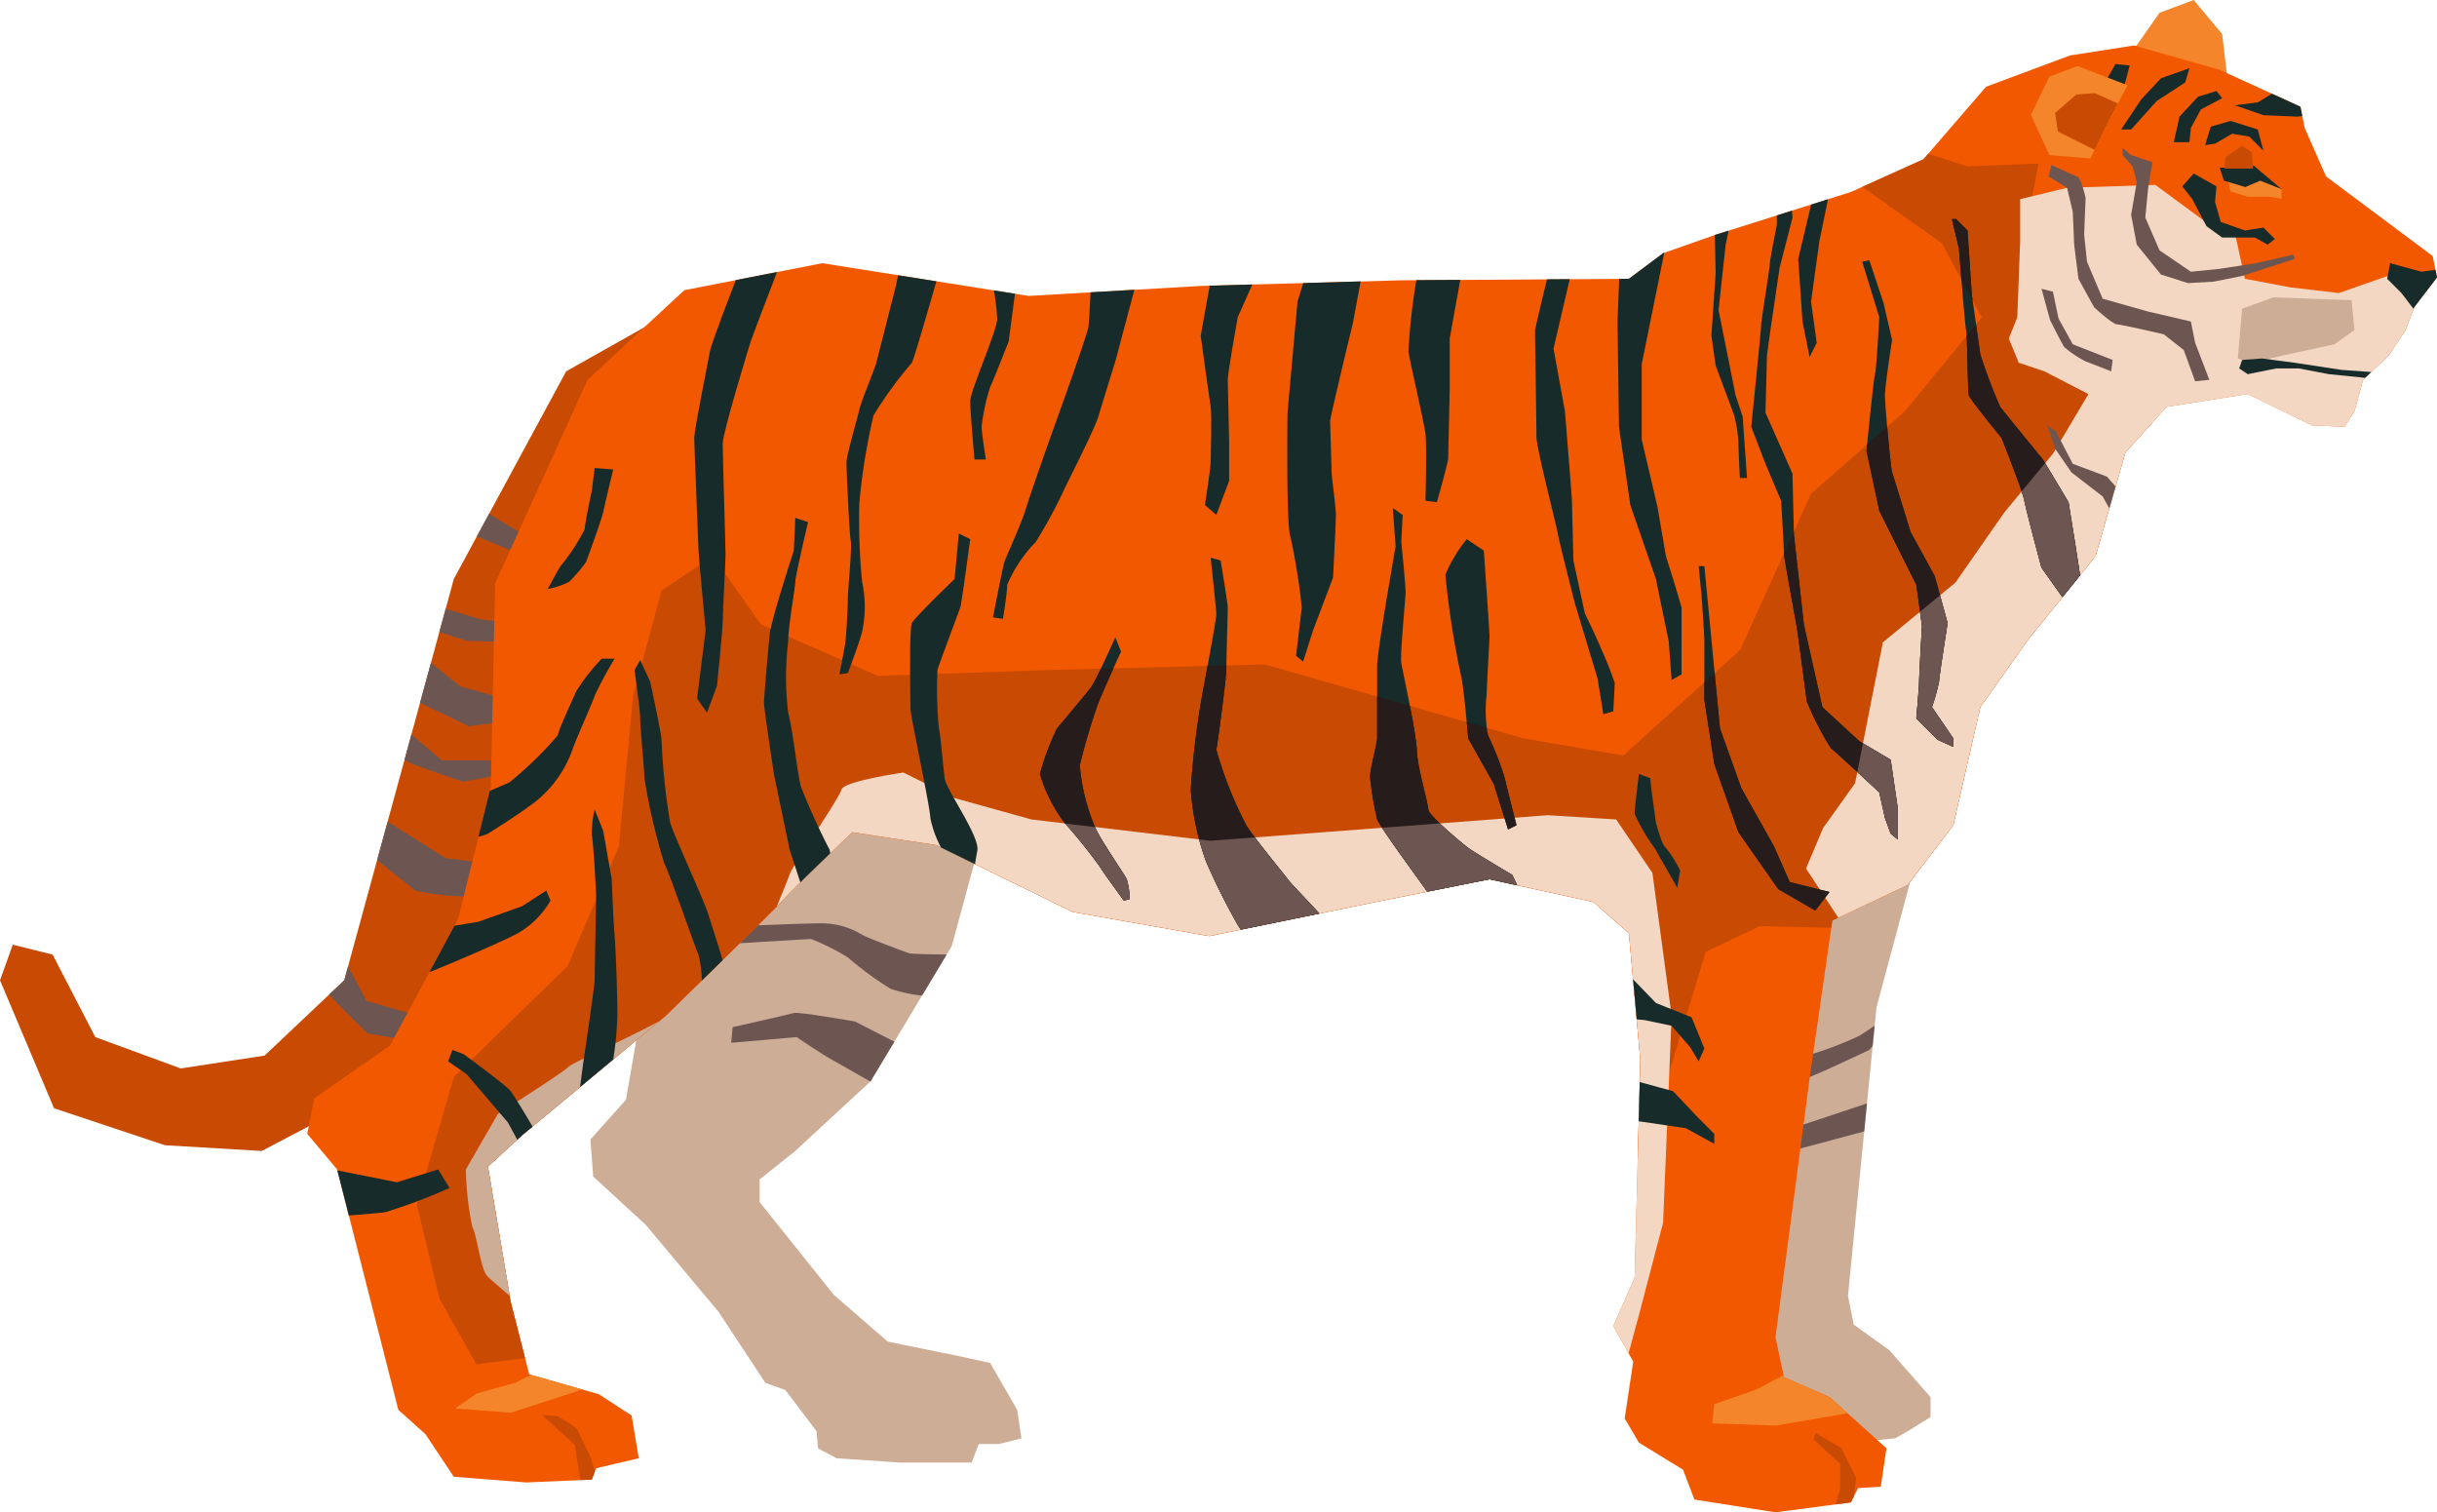 <svg xmlns="http://www.w3.org/2000/svg" width="93.988" height="58.322" viewBox="0 0 93.988 58.322">
  <defs>
    <style>
      .cls-1 {
        fill: #c94a03;
      }

      .cls-2 {
        fill: #6d5652;
      }

      .cls-3 {
        fill: #cead97;
      }

      .cls-4 {
        fill: #f4852a;
      }

      .cls-5 {
        fill: #f25800;
      }

      .cls-6 {
        fill: #172b2a;
      }

      .cls-7 {
        fill: #f4d7c3;
      }

      .cls-8 {
        fill: #261c1b;
      }
    </style>
  </defs>
  <g id="图层_2" data-name="图层 2">
    <g id="Layer_1" data-name="Layer 1">
      <g>
        <polygon class="cls-1" points="26.611 11.631 21.836 14.319 17.502 22.329 15.198 30.778 13.278 37.803 10.204 40.709 6.968 41.204 3.675 39.996 2.029 36.814 0.494 36.431 0 37.803 2.084 42.74 6.364 44.166 10.094 44.387 13.332 42.687 18.379 36.649 20.411 27.981 21.288 20.244 23.702 15.086 26.611 11.631"/>
        <polygon class="cls-2" points="18.392 20.686 18.862 19.817 20.439 20.765 19.781 21.259 18.392 20.686"/>
        <polygon class="cls-2" points="16.943 24.38 17.188 23.48 18.573 23.892 20 24.057 20.055 24.769 18.025 24.716 16.943 24.38"/>
        <polygon class="cls-2" points="16.2 27.106 16.621 25.56 17.751 26.469 19.506 26.964 19.781 27.788 18.08 28.007 16.2 27.106"/>
        <path class="cls-2" d="M15.721,29.379c-.025-.017-.065-.046-.119-.083l.266-.971,1.168.999H19.396l.22.493-1.755.33S15.886,29.487,15.721,29.379Z"/>
        <path class="cls-2" d="M14.95,31.684l2.232,1.408,1.973.247-.04.173-.934,1.062a9.911,9.911,0,0,1-2.179-.23c-.099-.107-.85-.683-1.458-1.171Z"/>
        <path class="cls-2" d="M13.278,37.803l.146-.539.706,1.332,2.113.611-.736.877-1.324-.226s-1.002-.971-1.494-1.499Z"/>
        <polygon class="cls-3" points="37.913 32.041 36.706 36.486 33.578 41.698 30.671 44.387 29.298 45.483 29.298 46.361 32.151 49.928 34.236 51.739 36.926 52.287 38.188 52.561 39.23 54.372 39.394 55.471 38.517 55.689 37.748 55.689 37.474 56.402 34.675 56.402 32.262 56.238 31.548 55.854 31.493 55.195 30.287 53.605 29.518 53.33 27.709 50.586 24.909 47.24 22.878 45.373 22.77 43.947 24.14 42.411 24.964 37.692 30.615 28.365 37.913 32.041"/>
        <path class="cls-2" d="M30.615,39.065c.166-.055,2.36.329,2.36.329l1.518.778-.915,1.525-.014.014c-.462-.266-1.153-.662-1.468-.837-.493-.274-1.372-.879-1.372-.879l-2.523.221.054-.604S30.451,39.119,30.615,39.065Z"/>
        <path class="cls-2" d="M33.249,36.048c.165.108,1.645.657,1.812.713.091.03.825.044,1.45.05l-.949,1.582a5.364,5.364,0,0,1-1.214-.26,12.757,12.757,0,0,1-1.647-1.208,8.5,8.5,0,0,0-1.426-.714l-2.743.165-.111-.658s2.525-.11,3.292-.11A2.979,2.979,0,0,1,33.249,36.048Z"/>
        <polygon class="cls-3" points="74.125 32.315 72.371 38.846 71.437 48.282 71.272 49.982 71.492 51.081 72.864 52.068 74.455 53.878 74.455 54.647 73.578 55.195 73.084 55.471 69.572 55.799 66.225 53.824 69.407 32.974 74.125 32.315"/>
        <polygon class="cls-2" points="67.979 43.509 69.46 43.4 72.004 42.553 71.896 43.632 68.474 44.551 67.979 43.509"/>
        <path class="cls-2" d="M68.184,40.982l1.496-.273a13.316,13.316,0,0,0,2.031-.766c.185-.111.392-.253.589-.391l-.077.778-.128.16s-2.304,1.097-2.469,1.097c-.134,0-1.187.285-1.594.395Z"/>
        <polygon class="cls-4" points="85.922 3.181 85.703 1.316 84.605 0 83.288 0.492 82.245 1.974 85.922 3.181"/>
        <path class="cls-5" d="M93.109,11.851l.879-1.152-.166-.824L89.709,6.804l-.824-1.868-.164-.82L85.594,2.688l-3.293-.934-2.468.385-3.237,1.207L74.18,6.144,71.381,7.405,66.169,9.052l-2.029.713-1.318.987-8.778.058-7.736.217-6.639.385-7.956-1.262-5.322,1.042-3.731,3.457-3.564,7.847-.166,7.846-1.262,5.103-2.632,4.883L12.124,42.355l-.274,1.372,1.153,1.372,2.36,9.272,1.042.934,1.097,1.646,2.798.22,2.525-.11.165-.439,1.645-.384-.275-1.647-1.261-.822-2.688-.767-.714-2.798-.877-5.213,1.317-1.207,5.541-4.61s4.445-4.333,4.556-4.497c.108-.165,2.633-2.58,2.633-2.58l3.236.494,5.269,2.579,5.267.933,6.418-1.317,4.391-.877,4.005.877,1.371,1.208.44,4.883-.22,8.395-.823,1.865.768,1.372-.33,2.194.55.933,1.7,1.042.44,1.152,3.126.493,2.907-.384.276-.548.878-.056.219-1.481-2.194-1.976-1.756-.767-.33-1.536,1.317-9.987.877-6.091,2.91-1.371,1.755-2.304,1.042-4.554,1.867-2.635,2.578-3.184,1.151-4.004,1.592-1.756,3.127-.494,2.469,1.208,1.263.054.384-.603.329-1.207.988-.933.658-.987Z"/>
        <path class="cls-1" d="M20.25,52.373l-1.87.244-1.427-2.524-.877-3.622,1.426-4.936,4.389-4.28,1.977-4.609.548-5.815,1.099-4.061,1.975-1.316,1.865,2.634,4.499,1.976,6.474-.221,8.451-.219,9.986,2.853,3.841.659,4.499-4.061,2.744-6.035,3.621-3.183,2.963-3.621L74.893,9.381,71.826,7.205l2.354-1.061.184-.214,1.517.488,2.743-.111-.33,1.647-.109,2.964.218,2.962,4.06,1.757.546.664-1.04,1.145-1.151,4.004-2.578,3.184-1.867,2.635L75.333,31.822,73.578,34.126,70.668,35.497l-.04.282-2.758-.062-2.085.988-1.865,6.146-.763,2.033.105-4.01-.44-4.883-1.371-1.208-4.005-.877-4.391.877-6.418,1.317-5.267-.933-5.269-2.579-3.236-.494s-2.525,2.415-2.633,2.58c-.11.164-4.556,4.497-4.556,4.497l-5.541,4.61-1.317,1.207.877,5.213Z"/>
        <polygon class="cls-4" points="85.895 6.802 86.019 7.378 86.677 7.583 87.5 7.583 87.994 7.665 87.994 7.296 87.047 6.802 85.895 6.802"/>
        <polygon class="cls-6" points="86.923 6.39 85.606 6.472 85.772 6.968 86.594 7.214 87.17 6.968 87.994 7.296 86.923 6.39"/>
        <polygon class="cls-1" points="86.895 6.501 86.841 5.87 86.457 5.623 85.825 6.062 85.797 6.501 86.895 6.501"/>
        <polygon class="cls-7" points="75.333 31.822 73.578 34.126 70.897 35.391 69.653 33.495 70.312 31.932 71.546 30.202 72.616 24.772 75.415 22.467 77.307 19.753 79.174 17.502 80.545 15.198 78.844 14.319 77.857 13.99 77.473 13.058 77.801 12.234 77.911 9.326 77.911 7.68 79.722 7.242 83.125 7.131 84.989 8.503 86.196 8.997 86.581 10.752 88.336 11.082 90.201 11.301 92.397 10.533 93.615 11.185 93.109 11.851 92.78 12.729 92.122 13.716 91.134 14.648 90.805 15.855 90.421 16.458 89.158 16.404 86.69 15.196 83.563 15.69 81.971 17.446 80.819 21.45 78.241 24.634 76.375 27.268 75.333 31.822"/>
        <polygon class="cls-6" points="92.067 10.752 92.178 10.149 93.385 10.479 93.93 10.406 93.988 10.698 93.109 11.851 93.085 11.914 92.616 11.301 92.067 10.752"/>
        <path class="cls-7" d="M30.478,33.661c.082-.247,1.895-2.883,1.975-3.21.083-.33,2.389-.659,2.389-.659l1.975.986,2.962.824,6.913.822,13.003-.986,2.635.164,1.398,2.059.742,5.512-.33,7.984-.905,3.457-.425,1.576-.59-1.056.823-1.865.22-8.395-.44-4.883-1.371-1.208-4.005-.877-4.391.877-6.418,1.317-5.267-.933-5.269-2.579-3.236-.494s-2.525,2.415-2.633,2.58c-.017.022-.117.127-.274.286C30.211,34.342,30.443,33.766,30.478,33.661Z"/>
        <path class="cls-3" d="M20.136,43.783l-1.317,1.207.839,4.986c-.433-.374-.786-.681-.867-.762-.247-.247-.412-1.647-.575-1.892a12.076,12.076,0,0,1-.248-2.224l1.234-2.14s2.469-1.563,2.716-1.81c.167-.168,2.036-.978,3.506-1.765Z"/>
        <path class="cls-1" d="M22.383,57.08l-.217-1.363-.904-.823-.371-.329s.452.041.577.041a4.31,4.31,0,0,1,.78.495l.537,1.11.157.54-.117.309Z"/>
        <polygon class="cls-1" points="70.796 58.017 70.972 57.404 70.972 56.458 69.942 55.511 70.023 55.265 71.011 55.84 71.587 56.993 71.486 57.73 71.381 57.938 70.796 58.017"/>
        <polygon class="cls-6" points="87.294 5.814 87.074 4.993 86.031 4.664 85.264 4.883 85.045 5.596 85.428 5.54 86.088 5.157 86.745 5.266 87.294 5.814"/>
        <polygon class="cls-6" points="85.703 3.785 84.879 4.223 84.496 4.936 84.44 5.484 83.837 5.484 84.056 4.498 84.77 3.73 85.482 3.511 85.703 3.785"/>
        <polygon class="cls-3" points="90.695 11.576 90.805 12.729 90.036 13.277 88.008 13.716 86.854 13.99 86.306 13.825 86.471 11.905 87.678 11.467 90.695 11.576"/>
        <polygon class="cls-6" points="84.605 6.692 85.482 7.187 85.428 7.79 85.647 8.559 86.581 8.888 87.294 8.777 87.733 9.216 87.458 9.436 86.965 9.161 85.703 9.161 85.099 8.723 84.55 7.68 84.166 7.187 84.605 6.692"/>
        <polygon class="cls-2" points="88.445 9.82 87.019 10.149 85.592 10.369 84.496 10.479 83.288 9.656 82.738 8.393 82.849 7.242 83.014 6.255 82.191 5.98 81.862 5.705 81.862 5.98 82.245 6.419 82.409 7.021 82.191 8.284 82.409 9.436 83.343 10.588 84.385 10.918 85.374 10.862 86.471 10.643 88.501 9.985 88.445 9.82"/>
        <path class="cls-2" d="M85.208,14.648l-.547-1.427-.166-.822-1.647-.384-1.755-.495-.604-1.427-.109-1.042.055-1.427s-.166-.769-.33-.821c-.164-.056-.988-.44-.988-.44l-.109.44.713.439.22.932.053,1.262.165,1.316.604,1.099s.714.658.878.658c.164,0,1.81.384,1.81.384l.768.604.441,1.207Z"/>
        <path class="cls-2" d="M81.478,13.88l-1.536-.603-.549-.988-.219-1.042-.439-.11.33,1.207s.437.878.548,1.043a4.193,4.193,0,0,0,.823.549l.987.384Z"/>
        <path class="cls-6" d="M79.338,5.54l1.152-.768.44-1.15.657-1.152.55.055-.219.822s-.605.988-.714,1.208c-.109.218-.767,1.042-.933,1.042a4.652,4.652,0,0,0-.768.219Z"/>
        <polygon class="cls-6" points="82.576 3.84 83.343 3.018 84.44 2.632 84.275 3.181 83.178 3.895 82.191 4.993 81.807 4.993 82.576 3.84"/>
        <polygon class="cls-6" points="87.074 3.949 87.623 3.613 88.721 4.115 88.792 4.474 88.609 4.498 87.293 4.442 86.196 4.06 87.074 3.949"/>
        <path class="cls-6" d="M74.51,27.268a7.867,7.867,0,0,0,.274-.987c0-.165.329-2.251.329-2.251l-.494-1.81-.933-1.702s-.659-2.139-.714-2.304c-.054-.164-.275-2.578-.275-2.964,0-.383.275-2.138.275-2.138l-.33-1.428-.548-1.647-.273.055.657,2.141s-.108,2.03-.165,2.195c-.054.164-.329,2.962-.329,2.962l.493,2.305,1.427,2.853.219,1.591s-.11,1.921-.11,2.141c0,.219-.109,1.426-.109,1.426l.823.823.604.274v-.33Z"/>
        <path class="cls-6" d="M70.559,34.399l-.549.715L68.584,34.291l-1.537-2.195-.932-2.634-.383-2.468V24.69c0-.222-.111-1.758-.111-1.758l-.108-1.098h.22l.163,1.702.439,4.553.824,2.306,1.262,2.249.604,1.372Z"/>
        <path class="cls-6" d="M63.645,30.012c0,.165.219,1.701.219,1.701s.219.877.385.986a4.341,4.341,0,0,1,.548.879l-.109.657-.878-1.536a6.988,6.988,0,0,1-.767-1.316c0-.219.165-1.536.165-1.536Z"/>
        <path class="cls-6" d="M56.568,20.793l.658.439s.22,3.129.22,3.294-.11,2.029-.11,2.248a5.214,5.214,0,0,0,.055,1.592,11.096,11.096,0,0,1,.658,1.7c.055.275.439,1.757.439,1.757l-.328.165-.55-1.757-.987-1.756s-.166-1.976-.274-2.413a33.653,33.653,0,0,1-.605-3.897A5.58,5.58,0,0,1,56.568,20.793Z"/>
        <path class="cls-6" d="M23.648,18.105s-.329,1.371-.385,1.647c-.054.273-.659,1.919-.659,1.919a5.611,5.611,0,0,1-.656.767,2.787,2.787,0,0,1-.823.274s.383-.713.494-.879a7.969,7.969,0,0,0,.933-1.425c0-.221.273-1.481.273-1.481l.109-.879Z"/>
        <polygon class="cls-6" points="64.14 9.765 64.185 9.749 63.316 14.045 63.316 16.952 63.92 19.531 64.25 21.452 64.578 22.495 64.853 23.427 64.853 24.908 64.853 26.005 64.47 26.226 64.359 24.744 63.865 22.329 62.877 19.476 62.439 16.458 62.383 12.399 62.447 10.755 62.822 10.752 64.14 9.765"/>
        <path class="cls-6" d="M59.914,13.441l.44,2.414s.274,3.348.274,3.512.053,2.249.053,2.249l.44,2.031s.55,1.151.605,1.316a14.456,14.456,0,0,1,.548,1.371c0,.164-.055,1.099-.055,1.099l-.383.109-.221-1.372-.878-2.908s-.602-2.359-.657-2.688c-.055-.33-.824-3.291-.824-3.731s-.054-3.897-.054-4.061c0-.112.284-1.286.463-2.01l.875-.006Z"/>
        <path class="cls-6" d="M55.853,17.668c0,.164-.437,1.699-.437,1.699l-.439-.055s.054-2.14,0-2.578c-.054-.44-.603-2.799-.659-3.183a24.717,24.717,0,0,1,.306-2.748l1.694-.01-.407,2.264v1.92C55.91,15.198,55.853,17.502,55.853,17.668Z"/>
        <path class="cls-6" d="M52.178,12.454s-.877,3.62-.877,3.785.054,1.811.054,1.976.166,1.316.166,1.645c0,.33-.11,2.415-.11,2.415l-.769,2.031-.384,1.206-.273-.22.22-1.865a24.905,24.905,0,0,0-.44-2.743c-.165-.384-.109-4.772-.109-4.772l.385-4.28.222-.716,2.213-.064Z"/>
        <path class="cls-6" d="M46.308,12.947l.347-1.93,1.643-.047-.563,1.263s-.384,2.141-.384,2.415.053,2.085.053,2.36v1.535l-.494,1.315-.438-.383s.219-1.427.219-1.646.054-1.811,0-2.14C46.637,15.361,46.308,12.947,46.308,12.947Z"/>
        <path class="cls-6" d="M39.145,11.328l-.244,1.839s-.602,1.535-.713,1.756a7.788,7.788,0,0,0-.33,1.535c0,.221.164,1.263.164,1.263h-.44s-.164-1.865-.164-2.248c0-.387,1.043-2.744,1.043-3.184a10.92,10.92,0,0,0-.127-1.09Z"/>
        <path class="cls-6" d="M39.559,19.641c.165-.548.879-2.578,1.098-3.183.219-.603,1.262-3.511,1.318-3.84.022-.138.054-.717.085-1.345l1.689-.098-.733,2.759s-.548,1.756-.658,2.14c-.111.384-1.043,2.25-1.263,2.689a18.841,18.841,0,0,1-1.151,2.14,5.42,5.42,0,0,0-1.099,1.645c0,.33-.165,1.318-.165,1.318l-.383-.058s.383-1.975.439-2.138C38.789,21.507,39.394,20.19,39.559,19.641Z"/>
        <path class="cls-6" d="M66.169,9.052l.499-.158-.115.542-.274,2.523.658,3.292.274.823.165,2.359h-.275s-.055-1.097-.055-1.371a5.269,5.269,0,0,0-.164-1.043c-.056-.164-.714-1.919-.714-1.919l-.164-1.153.164-2.414-.034-1.47Z"/>
        <path class="cls-6" d="M72.698,31.549l-.219-.989s-1.645-1.536-1.865-1.7a11.591,11.591,0,0,1-.932-1.811s-.33-2.523-.385-2.853c-.055-.328-.494-2.688-.494-2.853,0-.164-.109-2.029-.109-2.029l-.604-1.426-.549-1.429s.384-3.785.384-3.949c0-.165.328-2.14.328-2.305s.275-1.537.275-1.537V8.308l.584-.185.02.27-.495,1.922s-.494,3.292-.494,3.456c0,.165-.054,2.141-.054,2.141l1.042,2.358.055,2.359.384,3.457.712,3.183,1.427,1.315,1.207.714.273,1.866v1.208l-.273-.222Z"/>
        <polygon class="cls-6" points="70.174 9.271 69.846 11.631 70.065 13.222 69.791 13.77 69.517 12.399 69.352 9.985 69.85 7.89 70.501 7.684 70.174 9.271"/>
        <polygon class="cls-2" points="79.942 17.887 81.258 18.38 81.592 18.762 81.35 19.607 81.094 19.146 79.887 18.215 79.283 17.337 78.954 16.404 79.283 16.623 79.942 17.887"/>
        <path class="cls-6" d="M75.441,8.448l.44.44.166,2.47.328,2.304a20.245,20.245,0,0,0,.768,2.03c.165.22,1.647,2.029,1.647,2.029l.987,1.647.274,1.7.172,1.12-.682.842-.808-1.139s-.603-2.25-.658-2.578c-.055-.33-.877-2.415-.877-2.415s-1.208-1.481-1.263-1.646c-.054-.165-.054-2.25-.109-2.522-.054-.274-.274-3.128-.274-3.128l-.274-1.152Z"/>
        <polygon class="cls-6" points="63.865 38.68 65.239 39.23 65.732 40.437 65.512 40.931 65.183 40.381 64.47 39.559 63.426 39.339 63.123 39.313 62.981 37.767 63.865 38.68"/>
        <polygon class="cls-6" points="63.199 43.241 63.239 41.729 64.524 42.081 65.512 43.125 66.115 43.727 66.115 44.112 65.018 43.509 63.199 43.241"/>
        <path class="cls-6" d="M32.373,26.005s.163-.821.218-1.15.109-1.536.109-1.812c0-.274.165-1.919.11-2.193-.055-.274-.164-2.744-.164-3.018,0-.274.439-1.756.494-2.028.053-.276.603-1.593.658-1.812.054-.22.768-3.018.768-3.018l.069-.358,1.479.233c-.282.98-.861,2.978-.945,3.143a14.926,14.926,0,0,0-1.48,2.029,24.17,24.17,0,0,0-.549,3.402,25.012,25.012,0,0,0,.109,3.018,4.516,4.516,0,0,1,0,1.921c-.109.439-.549,1.592-.549,1.592Z"/>
        <path class="cls-6" d="M28.97,13.113c-.055.164-1.098,3.565-1.098,4.004,0,.439.11,3.95.11,4.28,0,.329-.11,2.25-.11,2.578,0,.33-.22,2.47-.22,2.47l-.383,1.042-.385-.549.33-2.633s-.274-2.908-.274-3.074c0-.164-.165-4.004-.165-4.334,0-.327.549-3.018.604-3.346.049-.289.816-2.273,1.002-2.75l1.586-.311C29.589,11.477,29.007,13.001,28.97,13.113Z"/>
        <path class="cls-6" d="M36.816,22.329l.163-1.755.439.219s-.329,2.47-.383,2.634c-.056.165-.824,2.195-.879,2.414a15.383,15.383,0,0,0,.055,2.249c.055.166.165,1.482.22,1.922.054.44,1.372,2.249,1.262,2.797-.031.155-.061.337-.09.517l-1.312-.643a4.239,4.239,0,0,1-.41-1.134c0-.385-.767-3.952-.767-4.226,0-.274-.054-3.072.054-3.293C35.279,23.809,36.816,22.329,36.816,22.329Z"/>
        <path class="cls-6" d="M30.89,30.341a25.836,25.836,0,0,0,1.097,2.413.84.84,0,0,1,.036.152c-.376.36-.81.78-1.157,1.123l-.415-1.275-.604-2.907s-.383-2.523-.383-2.744c0-.219.165-2.084.219-2.634.054-.549.933-3.237.933-3.237l.056-1.26.493.164s-.493,2.085-.493,2.304c0,.22-.274,1.701-.274,2.304a11.378,11.378,0,0,0,0,2.744C30.615,28.365,30.724,29.681,30.89,30.341Z"/>
        <path class="cls-6" d="M24.854,30.012c0-.275-.163-1.977-.163-2.305,0-.33-.22-1.866-.22-1.866l.22-.383.382.822s.44,2.03.44,2.25a26.058,26.058,0,0,0,.329,3.183c.165.548,1.317,3.018,1.481,3.565.113.382.387,1.185.544,1.753-.274.269-.545.534-.798.783a4.692,4.692,0,0,0-.13-1c-.11-.22-1.153-3.236-1.318-3.511A23.965,23.965,0,0,1,24.854,30.012Z"/>
        <path class="cls-6" d="M22.495,40.984s.439-2.964.439-3.182c0-.221.055-2.963.055-3.238,0-.273-.111-2.14-.165-2.358a4.127,4.127,0,0,1,.109-.987l.331.822.329,1.866s.054,1.482.108,2.14c.055.658.11,2.36.11,3.126a13.497,13.497,0,0,1-.16,1.686L22.373,41.922C22.435,41.432,22.495,40.984,22.495,40.984Z"/>
        <path class="cls-6" d="M17.448,40.491l.439.165s1.645,1.206,1.81,1.425c.124.168.597.936.842,1.367l-.402.335-.188.171-.36-.665-1.593-1.865-.713-.493Z"/>
        <path class="cls-6" d="M15.307,45.594l1.591-.494.44.714a22.05,22.05,0,0,1-2.47.933c-.202.025-.804.086-1.415.127l-.443-1.738Z"/>
        <polygon class="cls-4" points="19.862 53.33 20.481 53.021 22.439 53.581 22.247 53.658 19.697 54.482 17.557 54.317 18.379 53.741 19.862 53.33"/>
        <path class="cls-6" d="M17.527,35.702l.908-.149,1.701-.604.932-.604.165.384a3.435,3.435,0,0,1-1.262,1.263c-.576.307-2.332,1.068-3.409,1.5Z"/>
        <path class="cls-6" d="M22.056,28.969a4.486,4.486,0,0,1-1.373,1.921c-.712.549-1.7,1.151-1.864,1.261a1.844,1.844,0,0,1-.367.117l.437-1.767.752-.324a14.319,14.319,0,0,0,1.867-1.812c.054-.275.548-1.316.713-1.701a7.724,7.724,0,0,1,.987-1.261h.494a15.694,15.694,0,0,0-.768,1.426C22.878,27.049,22.221,28.475,22.056,28.969Z"/>
        <polygon class="cls-4" points="82.056 3.287 81.338 4.635 80.621 6.113 79.041 5.98 78.324 4.434 79.041 2.953 80.119 2.547 82.056 3.287"/>
        <polygon class="cls-1" points="80.794 3.592 81.68 3.993 81.338 4.635 80.783 5.779 79.367 5.072 79.258 4.359 80.08 3.644 80.794 3.592"/>
        <polygon class="cls-4" points="66.032 54.893 66.115 54.152 67.761 53.577 68.786 53.03 68.803 53.111 70.559 53.878 71.253 54.504 68.501 54.976 66.032 54.893"/>
        <path class="cls-6" d="M53.112,28.475V25.677c0-.385.384-2.688.384-2.688l.328-1.921-.109-1.48.383.273-.054,1.044s.165,1.645.165,1.921c0,.273-.219,2.414-.165,2.742.055.33.605,2.853.605,3.402,0,.55.437,2.031.437,2.25,0,.218,1.317,1.316,1.537,1.48.219.164,1.701,1.043,1.701,1.043l.188.398-1.065-.233-2.403.479-1.054-1.467s-.823-1.152-.877-1.317a12.609,12.609,0,0,1-.275-1.647C52.836,29.683,53.112,28.641,53.112,28.475Z"/>
        <path class="cls-8" d="M53.989,32.92s-.823-1.152-.877-1.317a12.609,12.609,0,0,1-.275-1.647c0-.273.275-1.315.275-1.48V26.861l1.262.359a15.091,15.091,0,0,1,.275,1.748c0,.55.437,2.031.437,2.25,0,.218,1.317,1.316,1.537,1.48.219.164,1.701,1.043,1.701,1.043l.188.398-1.065-.233-2.403.479Z"/>
        <path class="cls-2" d="M53.989,32.92s-.429-.601-.688-.997l2.228-.169c.402.386.957.845,1.093.945.219.164,1.701,1.043,1.701,1.043l.188.398-1.065-.233-2.403.479Z"/>
        <path class="cls-6" d="M46.911,23.701c0-.164-.219-2.194-.219-2.194l.384.109s.275,1.647.275,1.81c0,.165-.056,2.085-.056,2.414,0,.33-.329,2.8-.384,3.072a15.202,15.202,0,0,0,1.153,2.909c.22.383,1.48,1.92,1.645,2.139.102.135.714.763,1.177,1.27l-3.031.62c-.046-.069-.088-.134-.121-.188a24.848,24.848,0,0,1-1.209-2.415,10.096,10.096,0,0,1-.601-2.797,32.818,32.818,0,0,1,.437-3.622C46.473,26.226,46.911,23.867,46.911,23.701Z"/>
        <path class="cls-8" d="M47.295,25.841c0,.33-.329,2.8-.384,3.072a15.202,15.202,0,0,0,1.153,2.909c.22.383,1.48,1.92,1.645,2.139.102.135.714.763,1.177,1.27l-3.031.62c-.046-.069-.088-.134-.121-.188a24.848,24.848,0,0,1-1.209-2.415,10.096,10.096,0,0,1-.601-2.797,32.818,32.818,0,0,1,.437-3.622c.04-.217.122-.662.212-1.149l.724-.019C47.296,25.739,47.295,25.803,47.295,25.841Z"/>
        <path class="cls-2" d="M46.248,32.373l.443.052,1.705-.129c.456.605,1.189,1.502,1.312,1.665.102.135.714.763,1.177,1.27l-3.031.62c-.046-.069-.088-.134-.121-.188a24.848,24.848,0,0,1-1.209-2.415A8.652,8.652,0,0,1,46.248,32.373Z"/>
        <path class="cls-8" d="M56.567,27.847l.75.215a.796.796,0,0,0,.075.304,11.096,11.096,0,0,1,.658,1.7c.055.275.439,1.757.439,1.757l-.328.165-.55-1.757-.987-1.756S56.601,28.208,56.567,27.847Z"/>
        <path class="cls-6" d="M43.234,25.128s-.876,1.921-.931,2.141a23.15,23.15,0,0,0-.659,2.25,7.79,7.79,0,0,0,.603,2.413c.219.493,1.099,1.755,1.208,1.976a2.5,2.5,0,0,1,.108.769l-.218.054s-.769-1.043-.933-1.315a20.896,20.896,0,0,0-1.372-1.701,5.952,5.952,0,0,1-.934-1.866,10.054,10.054,0,0,1,.659-1.757s1.153-1.37,1.317-1.591c.165-.219.934-1.92.934-1.92Z"/>
        <path class="cls-8" d="M42.082,26.499a6.946,6.946,0,0,0,.374-.713l.487-.013c-.262.579-.607,1.358-.64,1.495a23.15,23.15,0,0,0-.659,2.25,7.79,7.79,0,0,0,.603,2.413c.219.493,1.099,1.755,1.208,1.976a2.5,2.5,0,0,1,.108.769l-.218.054s-.769-1.043-.933-1.315a20.896,20.896,0,0,0-1.372-1.701,5.952,5.952,0,0,1-.934-1.866,10.054,10.054,0,0,1,.659-1.757S41.918,26.72,42.082,26.499Z"/>
        <path class="cls-2" d="M42.231,31.895a.396.396,0,0,1,.016.037c.219.493,1.099,1.755,1.208,1.976a2.5,2.5,0,0,1,.108.769l-.218.054s-.769-1.043-.933-1.315a21.04,21.04,0,0,0-1.329-1.655Z"/>
        <path class="cls-8" d="M65.732,26.311l.395-.358.206,2.138.824,2.306,1.262,2.249.604,1.372,1.536.383-.549.715L68.584,34.291l-1.537-2.195-.932-2.634-.383-2.468Z"/>
        <path class="cls-8" d="M69.184,20.493l.004.136.384,3.457.712,3.183,1.427,1.315,1.207.714.273,1.866v1.208l-.273-.222-.22-.602-.219-.989s-1.645-1.536-1.865-1.7a11.591,11.591,0,0,1-.932-1.811s-.33-2.523-.385-2.853c-.055-.328-.494-2.688-.494-2.853V21.331Z"/>
        <path class="cls-2" d="M72.698,31.549l-.219-.989s-.411-.382-.848-.786l.218-1.107,1.069.632.273,1.866v1.208l-.273-.222Z"/>
        <path class="cls-8" d="M72.973,18.215c.055.165.714,2.304.714,2.304l.933,1.702.494,1.81s-.329,2.086-.329,2.251a7.867,7.867,0,0,1-.274.987l.823,1.206v.33l-.604-.274-.823-.823s.109-1.207.109-1.426c0-.22.11-2.141.11-2.141l-.219-1.591L72.479,19.696l-.493-2.305s.01-.098.025-.257l.773-.679C72.851,17.24,72.94,18.118,72.973,18.215Z"/>
        <path class="cls-2" d="M74.82,22.957l.293,1.073s-.329,2.086-.329,2.251a7.867,7.867,0,0,1-.274.987l.823,1.206v.33l-.604-.274-.823-.823s.109-1.207.109-1.426c0-.22.11-2.141.11-2.141l-.075-.55Z"/>
        <path class="cls-8" d="M75.847,12.947l.362-.443.166,1.157a20.245,20.245,0,0,0,.768,2.03c.165.22,1.647,2.029,1.647,2.029l.987,1.647.274,1.7.172,1.12-.682.842-.808-1.139s-.603-2.25-.658-2.578c-.055-.33-.877-2.415-.877-2.415s-1.208-1.481-1.263-1.646C75.889,15.111,75.881,13.559,75.847,12.947Z"/>
        <path class="cls-8" d="M76.046,11.357l.032.223-.433-.802c-.051-.636-.093-1.178-.093-1.178l-.274-1.152h.164l.44.44Z"/>
        <path class="cls-2" d="M77.968,18.952l.905-1.089.902,1.504.274,1.7.172,1.12-.682.842-.808-1.139s-.603-2.25-.658-2.578A2.975,2.975,0,0,0,77.968,18.952Z"/>
        <polygon class="cls-6" points="86.36 14.209 86.472 13.88 87.24 13.825 88.501 13.99 90.312 14.265 91.454 14.347 91.213 14.573 90.916 14.539 89.818 14.43 88.665 14.209 87.787 14.209 86.69 14.43 86.36 14.209"/>
      </g>
    </g>
  </g>
</svg>
